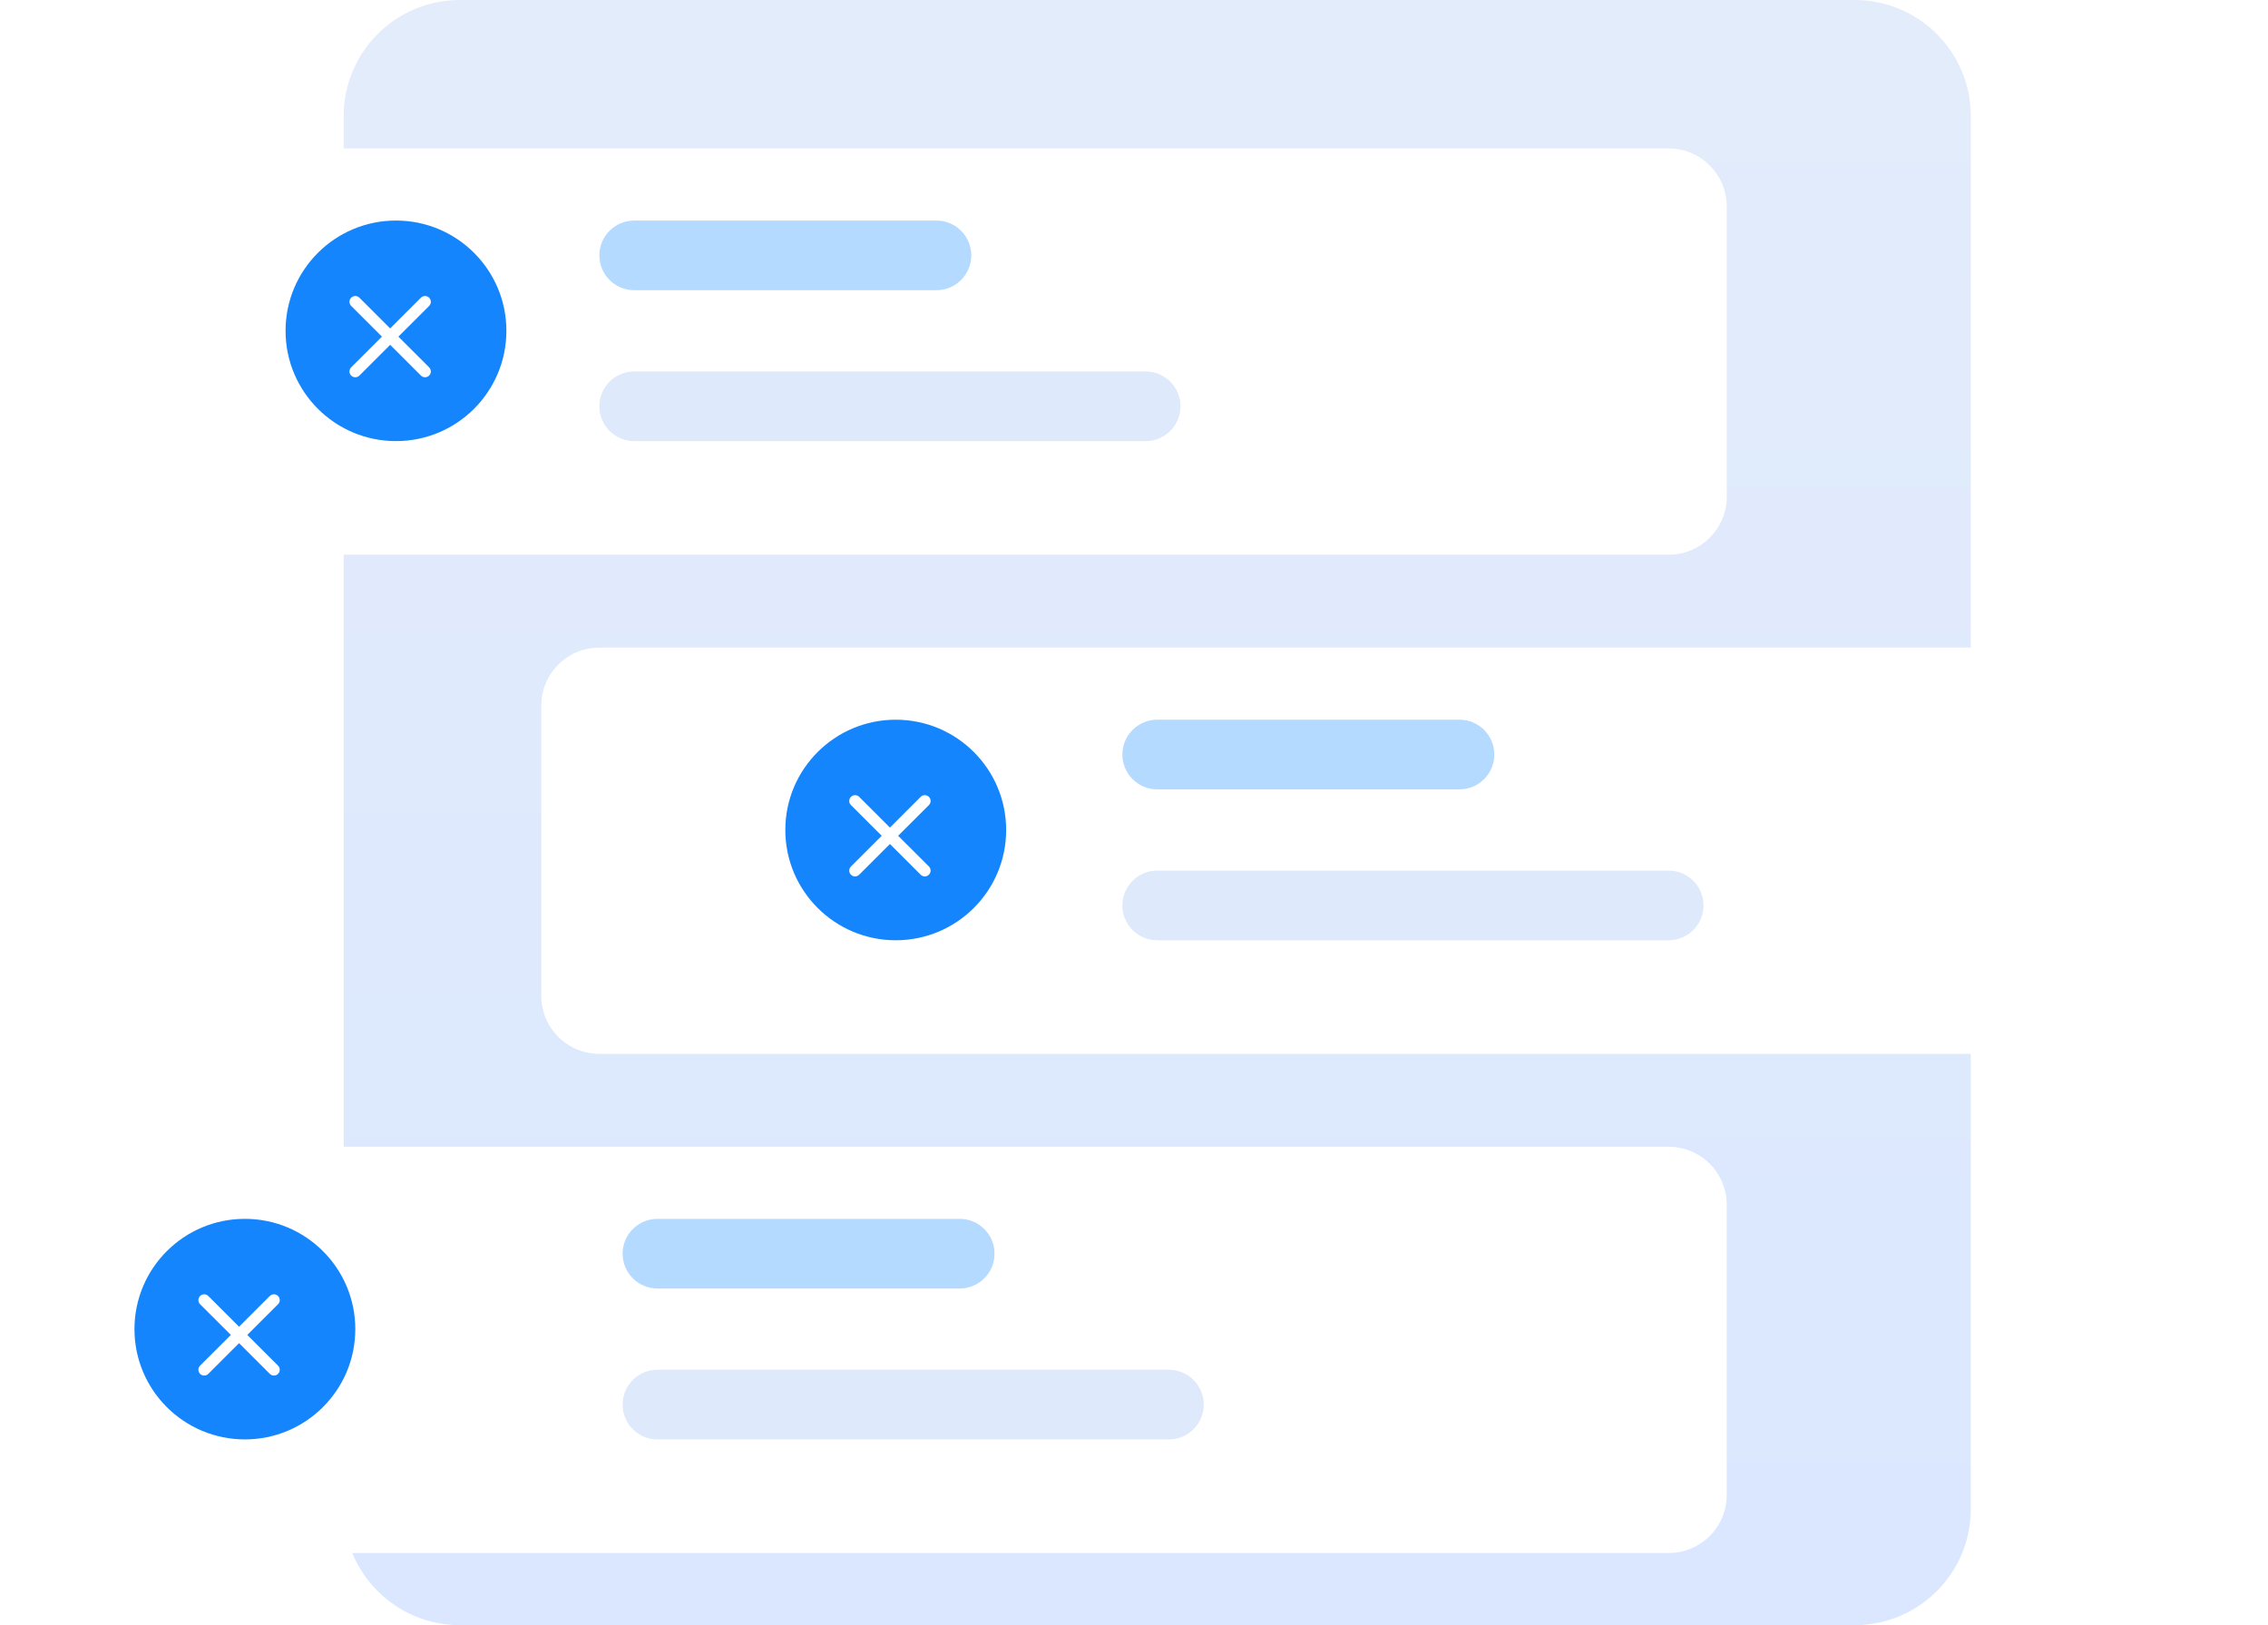 <svg width="328" height="235" viewBox="0 0 328 235" fill="none" xmlns="http://www.w3.org/2000/svg">
<path d="M268.213 0H66.511C57.228 0 49.702 7.515 49.702 16.786V218.214C49.702 227.485 57.228 235 66.511 235H268.213C277.496 235 285.021 227.485 285.021 218.214V16.786C285.021 7.515 277.496 0 268.213 0Z" fill="url(#paint0_linear_1861_52941)"/>
<g filter="url(#filter0_d_1861_52941)">
<path d="M86.681 90.644H313.596C315.825 90.644 317.962 91.528 319.538 93.102C321.115 94.676 322 96.811 322 99.036V141.001C322 143.227 321.115 145.361 319.538 146.935C317.962 148.509 315.825 149.394 313.596 149.394H86.681C84.452 149.394 82.314 148.509 80.738 146.935C79.162 145.361 78.277 143.227 78.277 141.001V99.036C78.277 96.811 79.162 94.676 80.738 93.102C82.314 91.528 84.452 90.644 86.681 90.644V90.644Z" fill="white"/>
</g>
<path d="M211.064 104.072H167.362C164.577 104.072 162.319 106.327 162.319 109.108C162.319 111.889 164.577 114.144 167.362 114.144H211.064C213.849 114.144 216.107 111.889 216.107 109.108C216.107 106.327 213.849 104.072 211.064 104.072Z" fill="#B4DAFF"/>
<path d="M241.319 125.894H167.362C164.577 125.894 162.319 128.148 162.319 130.929C162.319 133.71 164.577 135.965 167.362 135.965H241.319C244.104 135.965 246.362 133.71 246.362 130.929C246.362 128.148 244.104 125.894 241.319 125.894Z" fill="#DEE9FC"/>
<path d="M129.543 135.965C138.361 135.965 145.511 128.826 145.511 120.019C145.511 111.212 138.361 104.072 129.543 104.072C120.724 104.072 113.574 111.212 113.574 120.019C113.574 128.826 120.724 135.965 129.543 135.965Z" fill="#1485FD"/>
<g filter="url(#filter1_d_1861_52941)">
<path d="M14.404 162.82H241.319C243.548 162.82 245.686 163.705 247.262 165.279C248.838 166.852 249.723 168.987 249.723 171.213V213.177C249.723 215.403 248.838 217.538 247.262 219.112C245.686 220.686 243.548 221.57 241.319 221.57H14.404C12.175 221.57 10.038 220.686 8.462 219.112C6.885 217.538 6 215.403 6 213.177V171.213C6 168.987 6.885 166.852 8.462 165.279C10.038 163.705 12.175 162.82 14.404 162.82V162.82Z" fill="white"/>
</g>
<path d="M138.787 176.25H95.085C92.3 176.25 90.043 178.505 90.043 181.286C90.043 184.067 92.3 186.321 95.085 186.321H138.787C141.572 186.321 143.83 184.067 143.83 181.286C143.83 178.505 141.572 176.25 138.787 176.25Z" fill="#B4DAFF"/>
<path d="M169.043 198.071H95.085C92.3 198.071 90.043 200.326 90.043 203.107C90.043 205.888 92.3 208.143 95.085 208.143H169.043C171.828 208.143 174.085 205.888 174.085 203.107C174.085 200.326 171.828 198.071 169.043 198.071Z" fill="#DEE9FC"/>
<path d="M35.415 208.142C44.234 208.142 51.383 201.002 51.383 192.195C51.383 183.388 44.234 176.249 35.415 176.249C26.596 176.249 19.447 183.388 19.447 192.195C19.447 201.002 26.596 208.142 35.415 208.142Z" fill="#1485FD"/>
<g filter="url(#filter2_d_1861_52941)">
<path d="M241.319 18.465H14.404C9.763 18.465 6 22.223 6 26.858V68.822C6 73.457 9.763 77.215 14.404 77.215H241.319C245.961 77.215 249.723 73.457 249.723 68.822V26.858C249.723 22.223 245.961 18.465 241.319 18.465Z" fill="white"/>
</g>
<path d="M135.426 31.893H91.724C88.939 31.893 86.681 34.147 86.681 36.928C86.681 39.709 88.939 41.964 91.724 41.964H135.426C138.211 41.964 140.468 39.709 140.468 36.928C140.468 34.147 138.211 31.893 135.426 31.893Z" fill="#B4DAFF"/>
<path d="M165.681 53.714H91.724C88.939 53.714 86.681 55.968 86.681 58.75C86.681 61.531 88.939 63.785 91.724 63.785H165.681C168.466 63.785 170.723 61.531 170.723 58.75C170.723 55.968 168.466 53.714 165.681 53.714Z" fill="#DEE9FC"/>
<path d="M57.266 63.785C66.085 63.785 73.234 56.645 73.234 47.838C73.234 39.031 66.085 31.892 57.266 31.892C48.447 31.892 41.298 39.031 41.298 47.838C41.298 56.645 48.447 63.785 57.266 63.785Z" fill="#1485FD"/>
<path d="M50.788 43.048C50.866 42.97 50.959 42.908 51.061 42.866C51.163 42.824 51.272 42.802 51.383 42.802C51.493 42.802 51.603 42.824 51.705 42.866C51.807 42.908 51.9 42.97 51.978 43.048L56.425 47.492L60.873 43.048C60.951 42.97 61.044 42.908 61.146 42.866C61.248 42.824 61.358 42.802 61.468 42.802C61.579 42.802 61.688 42.824 61.79 42.866C61.892 42.908 61.985 42.97 62.063 43.048C62.141 43.126 62.203 43.219 62.245 43.321C62.288 43.423 62.309 43.532 62.309 43.642C62.309 43.753 62.288 43.862 62.245 43.964C62.203 44.066 62.141 44.159 62.063 44.237L57.614 48.678L62.063 53.12C62.141 53.198 62.203 53.29 62.245 53.392C62.288 53.494 62.309 53.604 62.309 53.714C62.309 53.824 62.288 53.934 62.245 54.036C62.203 54.138 62.141 54.23 62.063 54.308C61.985 54.386 61.892 54.448 61.79 54.49C61.688 54.533 61.579 54.554 61.468 54.554C61.358 54.554 61.248 54.533 61.146 54.49C61.044 54.448 60.951 54.386 60.873 54.308L56.425 49.865L51.978 54.308C51.9 54.386 51.807 54.448 51.705 54.49C51.603 54.533 51.493 54.554 51.383 54.554C51.272 54.554 51.163 54.533 51.061 54.49C50.959 54.448 50.866 54.386 50.788 54.308C50.71 54.23 50.648 54.138 50.605 54.036C50.563 53.934 50.541 53.824 50.541 53.714C50.541 53.604 50.563 53.494 50.605 53.392C50.648 53.29 50.71 53.198 50.788 53.12L55.237 48.678L50.788 44.237C50.71 44.159 50.648 44.066 50.605 43.964C50.563 43.862 50.541 43.753 50.541 43.642C50.541 43.532 50.563 43.423 50.605 43.321C50.648 43.219 50.71 43.126 50.788 43.048Z" fill="white"/>
<path d="M123.065 115.227C123.143 115.149 123.235 115.087 123.337 115.045C123.44 115.002 123.549 114.98 123.66 114.98C123.77 114.98 123.88 115.002 123.982 115.045C124.084 115.087 124.177 115.149 124.255 115.227L128.702 119.67L133.15 115.227C133.228 115.149 133.321 115.087 133.423 115.045C133.525 115.003 133.634 114.981 133.745 114.981C133.855 114.981 133.965 115.003 134.067 115.045C134.169 115.087 134.262 115.149 134.34 115.227C134.418 115.305 134.48 115.398 134.522 115.5C134.564 115.602 134.586 115.711 134.586 115.821C134.586 115.932 134.564 116.041 134.522 116.143C134.48 116.245 134.418 116.337 134.34 116.415L129.89 120.857L134.34 125.298C134.418 125.377 134.48 125.469 134.522 125.571C134.564 125.673 134.586 125.782 134.586 125.893C134.586 126.003 134.564 126.112 134.522 126.214C134.48 126.316 134.418 126.409 134.34 126.487C134.262 126.565 134.169 126.627 134.067 126.669C133.965 126.711 133.855 126.733 133.745 126.733C133.634 126.733 133.525 126.711 133.423 126.669C133.321 126.627 133.228 126.565 133.15 126.487L128.702 122.044L124.255 126.487C124.176 126.565 124.084 126.627 123.982 126.669C123.879 126.711 123.77 126.733 123.66 126.733C123.549 126.733 123.44 126.711 123.338 126.669C123.235 126.627 123.143 126.565 123.065 126.487C122.986 126.409 122.924 126.316 122.882 126.214C122.84 126.112 122.818 126.003 122.818 125.893C122.818 125.782 122.84 125.673 122.882 125.571C122.924 125.469 122.986 125.377 123.065 125.298L127.514 120.857L123.065 116.415C122.986 116.338 122.924 116.245 122.882 116.143C122.839 116.041 122.818 115.932 122.818 115.821C122.818 115.711 122.839 115.602 122.882 115.5C122.924 115.398 122.986 115.305 123.065 115.227Z" fill="white"/>
<path d="M28.937 187.405C29.015 187.327 29.108 187.265 29.21 187.222C29.312 187.18 29.421 187.158 29.532 187.158C29.642 187.158 29.752 187.18 29.854 187.222C29.956 187.265 30.049 187.327 30.127 187.405L34.574 191.848L39.022 187.405C39.1 187.327 39.193 187.265 39.295 187.223C39.397 187.18 39.507 187.159 39.617 187.159C39.727 187.159 39.837 187.18 39.939 187.223C40.041 187.265 40.134 187.327 40.212 187.405C40.29 187.483 40.352 187.575 40.394 187.677C40.437 187.779 40.459 187.889 40.459 187.999C40.459 188.109 40.437 188.219 40.394 188.321C40.352 188.423 40.29 188.515 40.212 188.593L35.763 193.035L40.212 197.476C40.29 197.554 40.352 197.647 40.394 197.749C40.437 197.851 40.459 197.96 40.459 198.07C40.459 198.181 40.437 198.29 40.394 198.392C40.352 198.494 40.29 198.587 40.212 198.665C40.134 198.743 40.041 198.805 39.939 198.847C39.837 198.889 39.727 198.911 39.617 198.911C39.507 198.911 39.397 198.889 39.295 198.847C39.193 198.805 39.1 198.743 39.022 198.665L34.574 194.221L30.127 198.665C30.049 198.743 29.956 198.805 29.854 198.847C29.752 198.889 29.642 198.911 29.532 198.911C29.421 198.911 29.312 198.889 29.21 198.847C29.108 198.805 29.015 198.743 28.937 198.665C28.859 198.587 28.797 198.494 28.754 198.392C28.712 198.29 28.69 198.181 28.69 198.07C28.69 197.96 28.712 197.851 28.754 197.749C28.797 197.647 28.859 197.554 28.937 197.476L33.386 193.035L28.937 188.593C28.859 188.515 28.797 188.423 28.754 188.321C28.712 188.219 28.69 188.109 28.69 187.999C28.69 187.889 28.712 187.779 28.754 187.677C28.797 187.575 28.859 187.483 28.937 187.405Z" fill="white"/>
<defs>
<filter id="filter0_d_1861_52941" x="72.277" y="87.644" width="255.723" height="70.75" filterUnits="userSpaceOnUse" color-interpolation-filters="sRGB">
<feFlood flood-opacity="0" result="BackgroundImageFix"/>
<feColorMatrix in="SourceAlpha" type="matrix" values="0 0 0 0 0 0 0 0 0 0 0 0 0 0 0 0 0 0 127 0" result="hardAlpha"/>
<feOffset dy="3"/>
<feGaussianBlur stdDeviation="3"/>
<feColorMatrix type="matrix" values="0 0 0 0 0 0 0 0 0 0 0 0 0 0 0 0 0 0 0.161 0"/>
<feBlend mode="normal" in2="BackgroundImageFix" result="effect1_dropShadow_1861_52941"/>
<feBlend mode="normal" in="SourceGraphic" in2="effect1_dropShadow_1861_52941" result="shape"/>
</filter>
<filter id="filter1_d_1861_52941" x="0" y="159.82" width="255.723" height="70.75" filterUnits="userSpaceOnUse" color-interpolation-filters="sRGB">
<feFlood flood-opacity="0" result="BackgroundImageFix"/>
<feColorMatrix in="SourceAlpha" type="matrix" values="0 0 0 0 0 0 0 0 0 0 0 0 0 0 0 0 0 0 127 0" result="hardAlpha"/>
<feOffset dy="3"/>
<feGaussianBlur stdDeviation="3"/>
<feColorMatrix type="matrix" values="0 0 0 0 0 0 0 0 0 0 0 0 0 0 0 0 0 0 0.161 0"/>
<feBlend mode="normal" in2="BackgroundImageFix" result="effect1_dropShadow_1861_52941"/>
<feBlend mode="normal" in="SourceGraphic" in2="effect1_dropShadow_1861_52941" result="shape"/>
</filter>
<filter id="filter2_d_1861_52941" x="0" y="15.465" width="255.723" height="70.75" filterUnits="userSpaceOnUse" color-interpolation-filters="sRGB">
<feFlood flood-opacity="0" result="BackgroundImageFix"/>
<feColorMatrix in="SourceAlpha" type="matrix" values="0 0 0 0 0 0 0 0 0 0 0 0 0 0 0 0 0 0 127 0" result="hardAlpha"/>
<feOffset dy="3"/>
<feGaussianBlur stdDeviation="3"/>
<feColorMatrix type="matrix" values="0 0 0 0 0 0 0 0 0 0 0 0 0 0 0 0 0 0 0.161 0"/>
<feBlend mode="normal" in2="BackgroundImageFix" result="effect1_dropShadow_1861_52941"/>
<feBlend mode="normal" in="SourceGraphic" in2="effect1_dropShadow_1861_52941" result="shape"/>
</filter>
<linearGradient id="paint0_linear_1861_52941" x1="167.362" y1="0" x2="167.362" y2="235" gradientUnits="userSpaceOnUse">
<stop stop-color="#E3ECFA"/>
<stop offset="1" stop-color="#DAE7FF"/>
</linearGradient>
</defs>
</svg>
